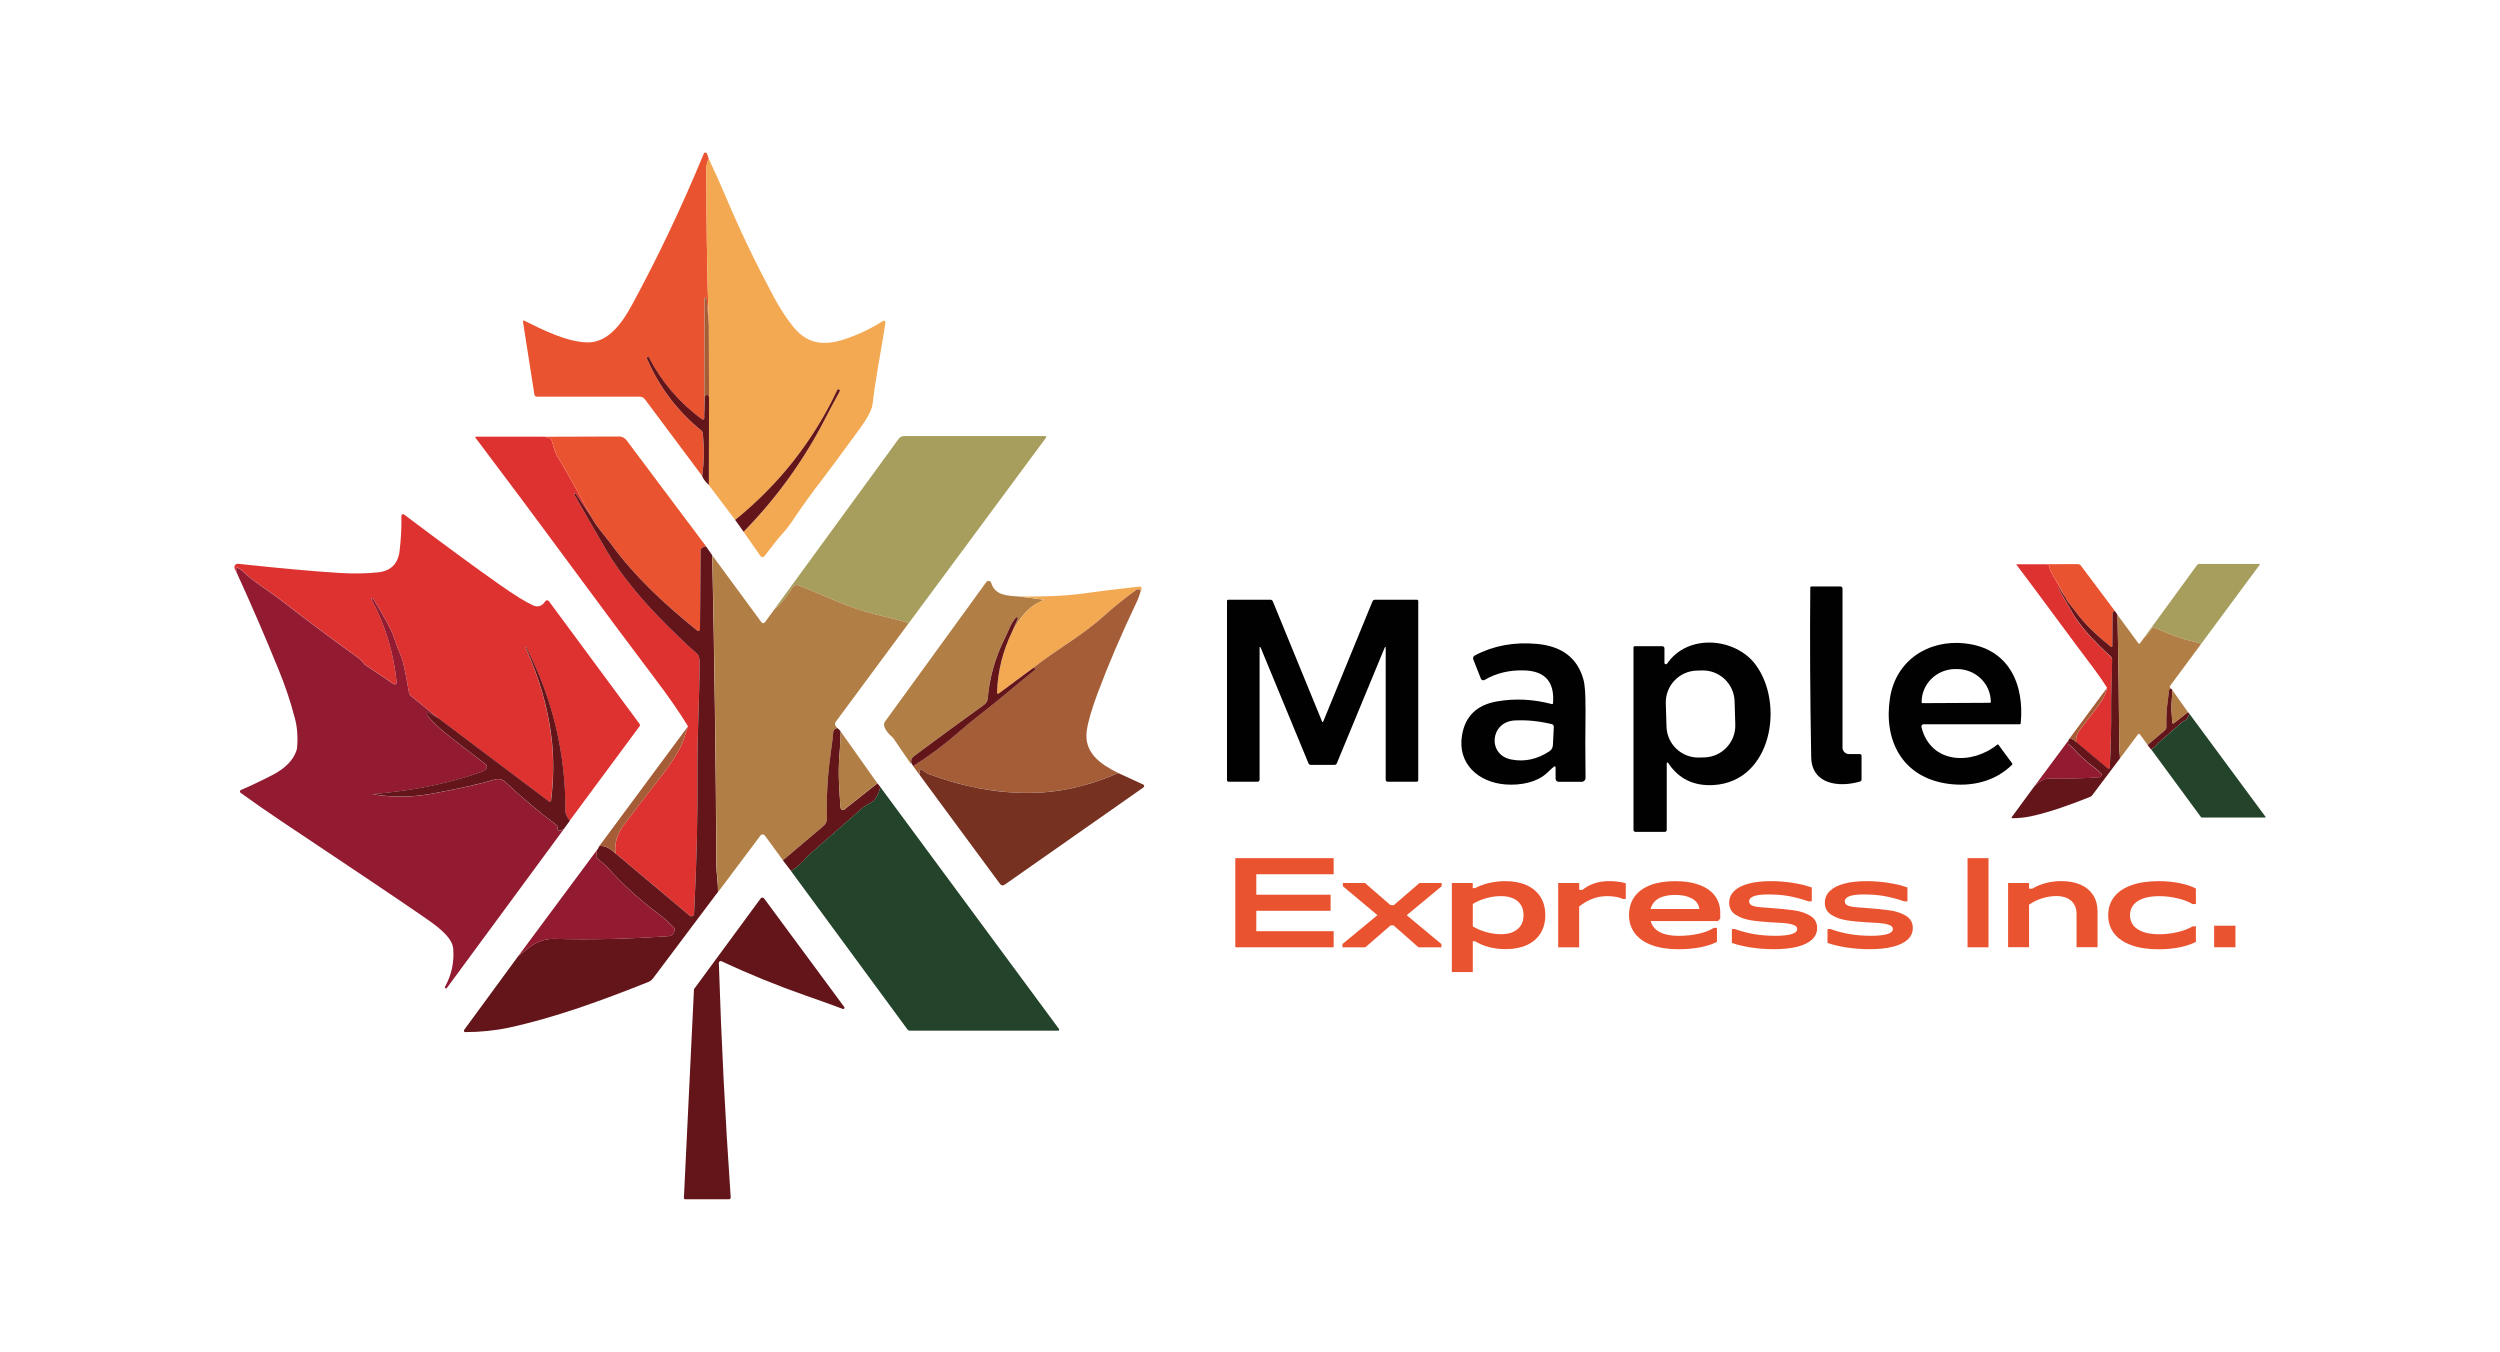 <?xml version="1.0" encoding="UTF-8"?>
<svg id="Layer_1" data-name="Layer 1" xmlns="http://www.w3.org/2000/svg" xmlns:xlink="http://www.w3.org/1999/xlink" viewBox="0 0 500 270.35">
  <defs>
    <style>
      .cls-1 {
        fill: #010101;
      }

      .cls-2 {
        fill: #23432a;
      }

      .cls-3 {
        fill: #921b31;
      }

      .cls-4 {
        fill: none;
      }

      .cls-5 {
        fill: #b17f46;
      }

      .cls-6 {
        fill: #763121;
      }

      .cls-7 {
        fill: #a55d37;
      }

      .cls-8 {
        fill: #63151a;
      }

      .cls-9 {
        fill: #f3a952;
      }

      .cls-10 {
        fill: #a79e5d;
      }

      .cls-11 {
        clip-path: url(#clippath);
      }

      .cls-12 {
        fill: #de3230;
      }

      .cls-13 {
        fill: #ea532f;
      }
    </style>
    <clipPath id="clippath">
      <path class="cls-4" d="M140.42,95.17c.14.51.59,1.13,1.34,1.84l5.27,6.97,1.69,2.38,3.4,4.86c.15.21.44.26.66.11.04-.03.08-.06.11-.1,1.75-2.29,2.9-3.73,3.46-4.34.79-.86,1.54-1.81,2.23-2.85,1.76-2.65,3.84-5.53,6.25-8.65.93-1.2,3.4-4.54,7.4-10.03.95-1.31,2.16-3.28,2.29-4.48.62-5.5,1.76-10.9,2.58-16.36.03-.18-.1-.34-.27-.37-.07-.01-.15,0-.22.04-1.7,1.06-3.31,1.91-4.82,2.56-4.83,2.07-9.38,3.26-13.13-1.4-1.4-1.74-2.73-3.8-4.01-6.19-3.62-6.81-6.44-12.67-9.42-19.67-1.11-2.6-2.26-5.18-3.46-7.73l-.34-1.02c-.06-.18-.25-.28-.44-.23-.1.03-.18.11-.22.2-4.37,10.59-9.17,20.68-14.37,30.27-1.79,3.3-4.65,7.63-9,7.49-4.07-.14-8.62-2.4-12.57-4.36-.08-.04-.18,0-.22.07-.02.03-.02.07-.01.1l2.29,14.61c.04.24.25.42.49.42h20.58c.4,0,.79.19,1.03.52l11.44,15.32ZM154.73,122.05l-1.76,2.39c-.14.19-.41.23-.6.09-.04-.03-.07-.06-.09-.09l-9.82-13.36-1.22-1.78-15.92-21.24c-.35-.47-.91-.75-1.5-.75l-15.26.05h-13.4c-.06,0-.11.05-.11.11,0,.02,0,.04.02.06,6.11,8.1,12.19,16.25,18.24,24.46,7.12,9.66,13.01,17.57,17.67,23.73,2.69,3.55,4.89,6.74,6.62,9.55l-17.74,23.96c-.13.35-.29.62-.47.82l-15.77,21.25-10.77,14.7c-.09.13-.06.3.07.39.05.03.1.05.16.05,2.87.01,6.03-.31,8.68-.88,9.3-2.01,18.62-5.43,27.92-9.14.38-.15.71-.4.95-.72l13-17.31,8.46-11.29c.18-.25.53-.3.77-.12.05.03.09.08.12.12l3.61,4.95,1.64,2.14,23.27,31.66c.13.17.33.28.55.28h29.63c.11,0,.2-.09.2-.21,0-.04-.01-.08-.04-.12l-35.76-48.43-.58-.73-7.35-10.37c-.15-.23-.36-.45-.64-.67-.22-.21-.38-.41-.46-.62-.08-.21-.03-.44.16-.7,4.87-6.55,9.72-13.12,14.56-19.69l27.44-37.09c.07-.09.05-.21-.03-.28-.04-.03-.08-.04-.13-.04h-28.21c-.43,0-.84.21-1.1.56l-25,34.28ZM47.37,114.54c2.92,6.41,5.71,12.87,8.38,19.39,1.32,3.24,2.41,6.47,3.25,9.71.49,1.85.63,3.85.42,6-.02.14-.05.27-.09.41-.65,1.97-2.28,3.63-4.89,4.97-2.25,1.15-4.33,2.14-6.24,2.96-.16.07-.24.26-.17.42.02.05.06.1.11.13,2.6,1.89,5.28,3.76,8.04,5.6,13.32,8.88,22.73,15.21,28.25,18.99,2.62,1.8,6.02,4.14,6.23,6.56.23,2.71-.32,5.26-1.64,7.65-.05.08-.02.2.06.25l.12.09s.11.02.14-.03l23.39-31.78,1.23-1.68,13.98-18.89c.11-.14.11-.34,0-.48l-18.12-24.53c-.15-.2-.44-.25-.64-.1-.04.03-.08.07-.11.12-.65.98-1.47,1.24-2.44.8-1.5-.68-3.71-2.05-6.65-4.12-4.85-3.42-11.23-8.1-19.13-14.04-.15-.11-.36-.09-.47.06-.05.06-.07.14-.07.22.05,2.41-.07,4.77-.37,7.06-.33,2.54-1.76,3.95-4.3,4.22-2.33.25-4.91.29-7.74.12-5.04-.31-11.79-.92-20.24-1.83-.37-.04-.71.23-.75.59-.03.24.13.63.47,1.17ZM182.24,152.43c-.03.11.1.37.39.79l1.29,1.76,16.11,21.84c.2.28.59.34.87.14l27.8-19.48c.15-.1.19-.31.08-.46-.03-.05-.08-.09-.14-.12l-5.01-2.3c-3.49-1.74-6.93-4.02-6.27-8.51.25-1.76.97-4.23,2.16-7.43,2.1-5.63,4.73-11.78,7.91-18.46.23-.48.48-1.17.74-2.07.21-.19.24-.4.09-.65-.07-.12-.2-.18-.34-.17-4.15.46-8.29.97-12.42,1.53-2.58.35-6.44.5-11.56.47-2.24-.18-4.92-.11-5.7-2.76-.09-.29-.39-.45-.68-.37-.11.03-.21.1-.28.2l-20.26,27.9c-.2.27-.26.63-.16.95.23.77.79,1.51,1.67,2.23.05.04.09.08.13.14l3.45,5.05s.07.04.1.02c.01,0,.02-.02.02-.03.02-.06.03-.13.02-.22Z"/>
    </clipPath>
  </defs>
  <g>
    <g>
      <g class="cls-11">
        <g>
          <path class="cls-4" d="M141.76,31.77c-.31.57-.47,1.12-.47,1.66-.04,10.61.12,21.22.47,31.82" vector-effect="non-scaling-stroke"/>
          <path class="cls-4" d="M141.76,65.24l-.42-5.64s-.04-.08-.09-.08h-.19c-.09,0-.16.07-.16.16l-.06,23.54" vector-effect="non-scaling-stroke"/>
          <path class="cls-4" d="M140.84,83.22c.02.21.01.38-.02.49-.04.15-.2.23-.34.19-.03,0-.06-.02-.09-.04-4.52-3.32-8.07-7.47-10.65-12.46-.03-.06-.11-.08-.17-.05,0,0,0,0,0,0l-.16.11c-.06.04-.09.12-.06.19,2.48,5.75,6.12,10.58,10.93,14.47.14.12.23.28.25.47.35,2.85.31,5.71-.11,8.57" vector-effect="non-scaling-stroke"/>
          <path class="cls-4" d="M148.72,106.36c6.59-6.74,12.02-14.27,16.29-22.57.93-1.82,1.91-3.66,2.93-5.51.07-.13.02-.3-.11-.37,0,0,0,0,0,0h-.01c-.14-.07-.3-.02-.37.12,0,0,0,0,0,0-4.83,10.2-11.63,18.86-20.41,25.96" vector-effect="non-scaling-stroke"/>
          <path class="cls-4" d="M141.76,97.01l.04-17.66" vector-effect="non-scaling-stroke"/>
          <path class="cls-4" d="M141.8,79.35l-.05-14.11" vector-effect="non-scaling-stroke"/>
          <path class="cls-4" d="M141.8,79.35c-.08-.18-.18-.3-.31-.35-.2-.07-.41.03-.48.22-.01.04-.02.08-.02.12-.04,1.26-.09,2.55-.15,3.88" vector-effect="non-scaling-stroke"/>
          <path class="cls-4" d="M181.75,124.62c-2.9-.94-5.86-1.46-8.78-2.33-4.6-1.37-8.89-3.53-13.34-5.23-.42-.16-.89,0-1.11.39-.97,1.67-2.24,3.21-3.79,4.6" vector-effect="non-scaling-stroke"/>
          <path class="cls-4" d="M167.49,145.62c-.28.06-.51.19-.68.4-.08.1-.13.21-.14.34-.06.77-.25,2.34-.58,4.71-.59,4.18-.81,8.38-.68,12.58.02.58-.23,1.13-.67,1.51l-8.15,6.9" vector-effect="non-scaling-stroke"/>
          <path class="cls-4" d="M168.12,146.28c-.02,1.51-.09,3.01-.22,4.49-.34,3.91-.05,7.16.2,10.76.02.26.24.46.51.44.1,0,.19-.04.27-.1l6.59-5.22" vector-effect="non-scaling-stroke"/>
          <path class="cls-4" d="M176.06,157.39c-.12.77-.49,1.62-1.1,2.53-.14.21-.34.39-.56.51l-1.28.7c-.17.09-.33.21-.48.34l-11.03,9.68s-.07.07-.11.11c-.96,1.21-2.05,2.19-3.28,2.95" vector-effect="non-scaling-stroke"/>
          <path class="cls-4" d="M142.45,111.07c.44,20.81.72,41.52.83,62.12.01,1.57.35,3.43.33,5.19" vector-effect="non-scaling-stroke"/>
          <path class="cls-4" d="M103.61,191.3c2.3-1.84,4.04-3.61,7.43-3.51,7.01.21,14.6.03,22.75-.55.59-.04.97-.44,1.16-1.2.04-.18,0-.36-.13-.49-.62-.64-1.89-1.86-2.8-2.53-3.97-2.92-7.49-6.11-10.55-9.58-.18-.2-.85-.78-2.03-1.75-.14-.12-.22-.3-.19-.49l.14-1.14" vector-effect="non-scaling-stroke"/>
          <path class="cls-4" d="M119.85,169.23c.98-.15,2.06.34,3.26,1.47" vector-effect="non-scaling-stroke"/>
          <path class="cls-4" d="M141.23,109.29c-.55.09-.89.28-1.04.56-.04.08-.06.16-.06.25l-.12,15.75c0,.19-.15.34-.34.34-.08,0-.16-.03-.22-.08-6.17-4.99-12.46-10.66-17.31-17.43-.07-.1-.75-.96-2.04-2.57-.68-.86-1.29-1.76-1.84-2.72" vector-effect="non-scaling-stroke"/>
          <path class="cls-4" d="M108.55,87.35c.53,0,1,.11,1.43.32.17.08.3.23.35.41.43,1.56.76,2.53,1,2.92,2.41,4.07,4.72,8.2,6.93,12.39" vector-effect="non-scaling-stroke"/>
          <path class="cls-4" d="M118.25,103.39l-3.17-4.75s-.05-.04-.08-.02c0,0,0,0,0,0l-.15.11s-.05.08-.02.12c1.92,3.42,4.08,7.17,6.46,11.24,2.77,4.73,6.9,9.82,12.4,15.27,2.5,2.48,4.4,4.27,5.7,5.37.35.3.53.85.52,1.66-.03,7.93-.5,14.97-.44,21.98.09,8.77-.14,18.22-.67,28.36-.01.29-.26.52-.55.51-.12,0-.23-.05-.32-.12l-14.83-12.44" vector-effect="non-scaling-stroke"/>
          <path class="cls-4" d="M123.11,170.7c-.26-1.98.31-3.92,1.73-5.8,2.96-3.93,5.36-7.04,7.19-9.34,1.8-2.27,4.21-5.86,4.76-7.77.35-1.22.62-2.06.81-2.52" vector-effect="non-scaling-stroke"/>
          <path class="cls-4" d="M113.94,164.19c-.58-.88-.87-1.51-.87-1.9.06-11.61-2.56-22.57-7.85-32.86-.02-.04-.06-.05-.1-.04,0,0,0,0,0,0-.04.02-.05.06-.04.09,0,0,0,0,0,0,2.72,5.97,4.45,11.94,5.18,17.91.51,4.09.48,8.32-.07,12.68-.02.15-.15.26-.3.25-.05,0-.1-.03-.14-.06l-22.09-16.62" vector-effect="non-scaling-stroke"/>
          <path class="cls-4" d="M87.67,143.65l-5.46-4.46c-.22-.17-.36-.42-.41-.7-.66-3.87-1.15-6.17-1.46-6.9-.57-1.3-1.09-2.7-1.57-4.19-.43-1.32-1.81-3.88-4.14-7.69-.06-.09-.18-.12-.28-.07,0,0,0,0,0,0h0c-.07.04-.09.13-.05.2,2.76,5.16,4.45,10.7,5.04,16.59.02.21-.13.4-.35.43-.09,0-.18-.01-.26-.07l-5.72-3.85c-.05-.04-.1-.08-.14-.13-.37-.51-.85-.99-1.44-1.41-4.87-3.5-10-7.33-15.4-11.5-2.45-1.9-5.63-3.74-7.79-5.96-.05-.05-.18-.11-.39-.2-.1-.04-.19-.1-.28-.18-.07-.07-.19-.06-.26,0-.03.03-.04.07-.05.11-.02.26.02.55.1.86" vector-effect="non-scaling-stroke"/>
          <path class="cls-4" d="M87.67,143.65l-1.84-1.04c-.15-.08-.34-.02-.42.13-.06.11-.05.24.03.34,1,1.23,2.28,2.47,3.84,3.71,1.98,1.57,4.59,3.59,7.84,6.07.3.22.35.65.13.94-.02.02-.04.05-.06.07-.22.22-.58.41-1.08.59-7.08,2.48-14.11,3.73-21.67,4.38t0,0c3.95.68,7.88.66,11.79-.06,5.65-1.04,9.92-2,12.79-2.87.75-.23,1.47-.03,2.16.61,3.33,3.11,6.67,5.92,10.02,8.42.19.14.31.37.31.61v.25c0,.2.16.36.36.36.04,0,.08,0,.12-.02l.72-.25" vector-effect="non-scaling-stroke"/>
          <path class="cls-4" d="M203.93,119.31l4.97.64M208.9,119.95c-3.09,1.23-4.62,3.15-6.48,6.39" vector-effect="non-scaling-stroke"/>
          <path class="cls-4" d="M202.42,126.34l1.13-2.58c.05-.11,0-.25-.11-.3-.09-.04-.21-.02-.27.06-.53.62-.98,1.36-1.34,2.22-.31.71-.63,1.42-.97,2.11-1.85,3.72-2.95,7.66-3.32,11.8-.05.52-.32,1-.74,1.31-5,3.61-9.65,7.01-13.95,10.22-.5.37-.7.79-.61,1.25" vector-effect="non-scaling-stroke"/>
          <path class="cls-4" d="M228.17,118.13c-.15-.2-.35-.29-.6-.28-.08,0-.17.03-.24.08-2.3,1.65-4.54,3.45-6.72,5.41-4.24,3.81-9.43,6.63-13.98,10.24" vector-effect="non-scaling-stroke"/>
          <path class="cls-4" d="M206.63,133.58l-6.89,5.11c-.09.07-.23.05-.3-.04-.03-.04-.05-.09-.04-.14.15-4.28,1.16-8.34,3.02-12.18" vector-effect="non-scaling-stroke"/>
          <path class="cls-4" d="M223.63,154.6c-5.91,2.63-11.88,3.95-17.9,3.98-6.6.02-13.31-1.25-20.13-3.83-.03-.01-.06-.03-.09-.05l-1.23-.81c-.11-.07-.25-.04-.33.07-.02.04-.04.08-.04.13v.89" vector-effect="non-scaling-stroke"/>
          <path class="cls-4" d="M182.63,153.22c3.16-1.98,6.19-4.23,9.07-6.75,1.39-1.22,2.86-2.43,4.41-3.63,3.77-2.92,6.98-5.74,10.86-8.85.09-.07.1-.2.03-.29-.03-.04-.08-.06-.13-.07l-.25-.04" vector-effect="non-scaling-stroke"/>
        </g>
      </g>
      <path class="cls-13" d="M141.76,31.77c-.31.57-.47,1.12-.47,1.66-.04,10.61.12,21.22.47,31.82l-.42-5.64s-.04-.08-.09-.08h-.19c-.09,0-.16.07-.16.16l-.06,23.54c.02.21.01.38-.02.49-.04.15-.2.23-.34.19-.03,0-.06-.02-.09-.04-4.52-3.32-8.07-7.47-10.65-12.46-.03-.06-.11-.08-.17-.05,0,0,0,0,0,0l-.16.11c-.06.04-.09.12-.06.19,2.48,5.75,6.12,10.58,10.93,14.47.14.12.23.28.25.47.35,2.85.31,5.71-.11,8.57l-11.44-15.32c-.24-.33-.63-.52-1.03-.52h-20.58c-.25,0-.46-.18-.49-.42l-2.29-14.61c-.02-.09.04-.18.13-.19.03,0,.07,0,.1.01,3.94,1.96,8.49,4.22,12.57,4.36,4.35.14,7.21-4.19,9-7.49,5.21-9.59,10-19.68,14.37-30.27.07-.18.27-.26.45-.19.1.04.17.12.2.22l.34,1.02Z"/>
      <path class="cls-9" d="M148.72,106.36c6.59-6.74,12.02-14.27,16.29-22.57.93-1.82,1.91-3.66,2.93-5.51.07-.13.02-.3-.11-.37,0,0,0,0,0,0h-.01c-.14-.07-.3-.02-.37.12,0,0,0,0,0,0-4.83,10.2-11.63,18.86-20.41,25.96l-5.27-6.97.04-17.66-.05-14.11c-.35-10.6-.5-21.21-.47-31.82,0-.53.16-1.09.47-1.66,1.2,2.55,2.36,5.13,3.46,7.73,2.97,7,5.8,12.86,9.42,19.67,1.27,2.39,2.61,4.45,4.01,6.19,3.75,4.66,8.3,3.46,13.13,1.4,1.52-.65,3.12-1.5,4.82-2.56.15-.09.35-.04.45.11.04.06.05.14.04.22-.82,5.47-1.96,10.87-2.58,16.36-.14,1.2-1.34,3.18-2.29,4.48-4,5.49-6.47,8.83-7.4,10.03-2.41,3.11-4.49,6-6.25,8.65-.69,1.04-1.43,1.99-2.23,2.85-.56.61-1.71,2.06-3.46,4.34-.16.21-.46.25-.67.09-.04-.03-.07-.06-.1-.1l-3.4-4.86Z"/>
      <path class="cls-7" d="M141.76,65.24l.05,14.11c-.08-.18-.18-.3-.31-.35-.2-.07-.41.03-.48.22-.01.04-.02.08-.02.12-.04,1.26-.09,2.55-.15,3.88l.06-23.54c0-.09.07-.16.16-.16h.19s.09.04.09.08l.42,5.64Z"/>
      <path class="cls-8" d="M140.84,83.22c.05-1.33.1-2.63.15-3.88,0-.21.18-.37.39-.36.04,0,.08,0,.12.02.13.05.23.17.31.35l-.04,17.66c-.75-.72-1.2-1.33-1.34-1.84.42-2.86.45-5.71.11-8.57-.02-.18-.11-.35-.25-.47-4.81-3.9-8.46-8.72-10.93-14.47-.03-.07,0-.15.06-.19l.16-.11c.06-.04.13-.02.17.04,0,0,0,0,0,0,2.58,4.99,6.13,9.14,10.65,12.46.12.09.3.06.39-.06.02-.03.03-.06.04-.09.03-.12.04-.28.02-.49Z"/>
      <path class="cls-8" d="M148.72,106.36l-1.69-2.38c8.78-7.1,15.59-15.76,20.41-25.96.07-.14.23-.2.37-.13,0,0,0,0,0,0h.01c.14.08.19.24.12.38,0,0,0,0,0,0-1.02,1.86-1.99,3.7-2.93,5.51-4.27,8.31-9.7,15.83-16.29,22.57Z"/>
      <path class="cls-10" d="M181.75,124.62c-2.9-.94-5.86-1.46-8.78-2.33-4.6-1.37-8.89-3.53-13.34-5.23-.42-.16-.89,0-1.11.39-.97,1.67-2.24,3.21-3.79,4.6l25-34.28c.26-.35.66-.56,1.1-.56h28.21c.11,0,.2.09.2.2,0,.05-.01.09-.04.13l-27.44,37.09Z"/>
      <path class="cls-12" d="M108.55,87.35c.53,0,1,.11,1.43.32.17.08.3.23.35.41.43,1.56.76,2.53,1,2.92,2.41,4.07,4.72,8.2,6.93,12.39l-3.17-4.75s-.05-.04-.08-.02c0,0,0,0,0,0l-.15.11s-.05.08-.02.12c1.92,3.42,4.08,7.17,6.46,11.24,2.77,4.73,6.9,9.82,12.4,15.27,2.5,2.48,4.4,4.27,5.7,5.37.35.3.53.85.52,1.66-.03,7.93-.5,14.97-.44,21.98.09,8.77-.14,18.22-.67,28.36-.01.29-.26.52-.55.51-.12,0-.23-.05-.32-.12l-14.83-12.44c-.26-1.98.31-3.92,1.73-5.8,2.96-3.93,5.36-7.04,7.19-9.34,1.8-2.27,4.21-5.86,4.76-7.77.35-1.22.62-2.06.81-2.52-1.72-2.82-3.93-6-6.62-9.55-4.65-6.15-10.54-14.06-17.67-23.73-6.04-8.2-12.12-16.36-18.24-24.46-.04-.05-.02-.12.03-.16.02-.01.04-.02.06-.02h13.4Z"/>
      <path class="cls-13" d="M141.23,109.29c-.55.09-.89.28-1.04.56-.04.08-.06.16-.06.25l-.12,15.75c0,.19-.15.34-.34.34-.08,0-.16-.03-.22-.08-6.17-4.99-12.46-10.66-17.31-17.43-.07-.1-.75-.96-2.04-2.57-.68-.86-1.29-1.76-1.84-2.72-2.21-4.19-4.52-8.32-6.93-12.39-.23-.39-.56-1.36-1-2.92-.05-.18-.18-.33-.35-.41-.42-.2-.9-.31-1.43-.32l15.26-.05c.59,0,1.14.28,1.5.75l15.92,21.24Z"/>
      <path class="cls-8" d="M118.25,103.39c.55.96,1.16,1.87,1.84,2.72,1.28,1.61,1.96,2.47,2.04,2.57,4.85,6.76,11.14,12.44,17.31,17.43.15.12.36.1.48-.05.05-.06.08-.14.08-.22l.12-15.75c0-.09.02-.18.06-.25.15-.28.5-.47,1.04-.56l1.22,1.78c.44,20.81.72,41.52.83,62.12.01,1.57.35,3.43.33,5.19l-13,17.31c-.24.32-.57.57-.95.72-9.3,3.71-18.63,7.13-27.92,9.14-2.66.57-5.81.89-8.68.88-.15,0-.28-.13-.27-.28,0-.06.02-.11.05-.16l10.77-14.7c2.3-1.84,4.04-3.61,7.43-3.51,7.01.21,14.6.03,22.75-.55.59-.04.97-.44,1.16-1.2.04-.18,0-.36-.13-.49-.62-.64-1.89-1.86-2.8-2.53-3.97-2.92-7.49-6.11-10.55-9.58-.18-.2-.85-.78-2.03-1.75-.14-.12-.22-.3-.19-.49l.14-1.14c.18-.2.34-.48.47-.82.98-.15,2.06.34,3.26,1.47l14.83,12.44c.22.19.56.16.75-.06.08-.09.12-.2.12-.32.53-10.14.75-19.6.67-28.36-.06-7,.41-14.04.44-21.98,0-.81-.17-1.36-.52-1.66-1.3-1.1-3.19-2.89-5.7-5.37-5.5-5.45-9.63-10.54-12.4-15.27-2.38-4.07-4.54-7.82-6.46-11.24-.03-.04-.02-.1.02-.12l.15-.11s.06-.02.08,0c0,0,0,0,0,0l3.17,4.75Z"/>
      <path class="cls-12" d="M113.94,164.19c-.58-.88-.87-1.51-.87-1.9.06-11.61-2.56-22.57-7.85-32.86-.02-.04-.06-.05-.1-.04,0,0,0,0,0,0-.04.02-.05.06-.04.09,0,0,0,0,0,0,2.72,5.97,4.45,11.94,5.18,17.91.51,4.09.48,8.32-.07,12.68-.02.15-.15.26-.3.25-.05,0-.1-.03-.14-.06l-22.09-16.62-5.46-4.46c-.22-.17-.36-.42-.41-.7-.66-3.87-1.15-6.17-1.46-6.9-.57-1.3-1.09-2.7-1.57-4.19-.43-1.32-1.81-3.88-4.14-7.69-.06-.09-.18-.12-.28-.07,0,0,0,0,0,0h0c-.07.04-.09.13-.05.2,2.76,5.16,4.45,10.7,5.04,16.59.02.21-.13.4-.35.43-.09,0-.18-.01-.26-.07l-5.72-3.85c-.05-.04-.1-.08-.14-.13-.37-.51-.85-.99-1.44-1.41-4.87-3.5-10-7.33-15.4-11.5-2.45-1.9-5.63-3.74-7.79-5.96-.05-.05-.18-.11-.39-.2-.1-.04-.19-.1-.28-.18-.07-.07-.19-.06-.26,0-.03.03-.04.07-.05.11-.02.26.02.55.1.86-.35-.53-.5-.92-.47-1.17.05-.37.38-.63.75-.59,8.45.91,15.2,1.52,20.24,1.83,2.83.17,5.41.13,7.74-.12,2.54-.27,3.97-1.68,4.3-4.22.29-2.3.41-4.65.37-7.06,0-.19.14-.34.32-.35.08,0,.16.02.22.07,7.9,5.95,14.28,10.63,19.13,14.04,2.94,2.07,5.15,3.44,6.65,4.12.98.44,1.79.18,2.44-.8.14-.21.42-.27.63-.13.04.03.08.07.12.11l18.12,24.53c.11.14.11.34,0,.48l-13.98,18.89Z"/>
      <path class="cls-5" d="M154.73,122.05c1.55-1.39,2.81-2.93,3.79-4.6.22-.38.7-.55,1.11-.39,4.45,1.7,8.74,3.86,13.34,5.23,2.92.87,5.87,1.38,8.78,2.33-4.84,6.57-9.7,13.13-14.56,19.69-.19.26-.24.49-.16.7.08.2.24.41.46.62-.28.06-.51.19-.68.4-.08.1-.13.21-.14.34-.06.77-.25,2.34-.58,4.71-.59,4.18-.81,8.38-.68,12.58.02.58-.23,1.13-.67,1.51l-8.15,6.9-3.61-4.95c-.18-.25-.52-.31-.77-.13-.05.03-.09.07-.12.12l-8.46,11.29c.02-1.76-.32-3.62-.33-5.19-.11-20.6-.39-41.31-.83-62.12l9.82,13.36c.14.19.41.23.6.09.04-.03.07-.06.09-.09l1.76-2.39Z"/>
      <path class="cls-3" d="M87.67,143.65l-1.84-1.04c-.15-.08-.34-.02-.42.13-.06.11-.05.24.03.34,1,1.23,2.28,2.47,3.84,3.71,1.98,1.57,4.59,3.59,7.84,6.07.3.22.35.65.13.94-.02.02-.04.05-.06.07-.22.22-.58.41-1.08.59-7.08,2.48-14.11,3.73-21.67,4.38t0,0c3.95.68,7.88.66,11.79-.06,5.65-1.04,9.92-2,12.79-2.87.75-.23,1.47-.03,2.16.61,3.33,3.11,6.67,5.92,10.02,8.42.19.14.31.37.31.61v.25c0,.2.16.36.36.36.04,0,.08,0,.12-.02l.72-.25-23.39,31.78s-.1.06-.14.03l-.12-.09c-.08-.06-.11-.17-.06-.25,1.32-2.39,1.87-4.94,1.64-7.65-.21-2.43-3.61-4.77-6.23-6.56-5.52-3.79-14.94-10.12-28.25-18.99-2.76-1.85-5.45-3.71-8.04-5.6-.14-.1-.17-.3-.07-.45.03-.05.08-.08.13-.11,1.91-.82,3.99-1.8,6.24-2.96,2.61-1.34,4.24-2.99,4.89-4.97.04-.13.07-.27.09-.41.21-2.14.07-4.14-.42-6-.84-3.24-1.93-6.48-3.25-9.71-2.66-6.52-5.45-12.99-8.38-19.39-.08-.31-.12-.6-.1-.86,0-.1.1-.17.2-.17.04,0,.08.02.11.05.09.08.18.14.28.18.21.09.34.15.39.2,2.17,2.21,5.34,4.06,7.79,5.96,5.4,4.17,10.54,8.01,15.4,11.5.59.43,1.07.9,1.44,1.41.04.05.08.09.14.13l5.72,3.85c.18.12.42.08.54-.1.05-.08.08-.17.07-.26-.6-5.9-2.28-11.43-5.04-16.59-.04-.07-.02-.16.05-.2h0c.09-.06.22-.03.28.06,0,0,0,0,0,0,2.33,3.81,3.71,6.38,4.14,7.69.48,1.49,1.01,2.89,1.57,4.19.31.73.8,3.03,1.46,6.9.05.27.19.52.41.7l5.46,4.46Z"/>
      <path class="cls-5" d="M203.93,119.31l4.97.64M208.9,119.95c-3.09,1.23-4.62,3.15-6.48,6.39l1.13-2.58c.05-.11,0-.25-.11-.3-.09-.04-.21-.02-.27.06-.53.62-.98,1.36-1.34,2.22-.31.71-.63,1.42-.97,2.11-1.85,3.72-2.95,7.66-3.32,11.8-.05.52-.32,1-.74,1.31-5,3.61-9.65,7.01-13.95,10.22-.5.37-.7.79-.61,1.25,0,.09,0,.16-.02.22-.01.04-.05.06-.09.04-.01,0-.02-.01-.03-.02l-3.45-5.05c-.04-.05-.08-.1-.13-.14-.88-.72-1.44-1.46-1.67-2.23-.1-.33-.04-.68.16-.95l20.26-27.9c.18-.24.52-.3.77-.12.1.07.17.17.2.28.78,2.65,3.46,2.57,5.7,2.76l4.97.64Z"/>
      <path class="cls-1" d="M362.23,117.29h5.86c.22,0,.41.18.41.41h0v31.81c0,.72.58,1.3,1.3,1.3h2.16c.19,0,.35.16.35.35v4.74c0,.19-.13.35-.31.41-4.23,1.24-9.67.56-9.76-4.89-.22-12.21-.28-23.52-.18-33.94,0-.1.08-.18.18-.18Z"/>
      <path class="cls-9" d="M228.17,118.13c-.15-.2-.35-.29-.6-.28-.08,0-.17.03-.24.08-2.3,1.65-4.54,3.45-6.72,5.41-4.24,3.81-9.43,6.63-13.98,10.24l-6.89,5.11c-.09.07-.23.05-.3-.04-.03-.04-.05-.09-.04-.14.15-4.28,1.16-8.34,3.02-12.18,1.86-3.23,3.39-5.16,6.48-6.39M208.9,119.95l-4.97-.64c5.13.03,8.98-.13,11.56-.47,4.13-.56,8.27-1.07,12.42-1.53.14-.01.27.05.34.17.15.24.12.46-.09.65l-19.27,1.81Z"/>
      <path class="cls-7" d="M228.17,118.13c-.27.9-.51,1.59-.74,2.07-3.18,6.68-5.81,12.83-7.91,18.46-1.19,3.2-1.91,5.68-2.16,7.43-.65,4.49,2.78,6.77,6.27,8.51-5.91,2.63-11.88,3.95-17.9,3.98-6.6.02-13.31-1.25-20.13-3.83-.03-.01-.06-.03-.09-.05l-1.23-.81c-.11-.07-.25-.04-.33.07-.02.04-.04.08-.04.13v.89l-1.29-1.76c3.16-1.98,6.19-4.23,9.07-6.75,1.39-1.22,2.86-2.43,4.41-3.63,3.77-2.92,6.98-5.74,10.86-8.85.09-.07.1-.2.03-.29-.03-.04-.08-.06-.13-.07l-.25-.04c4.56-3.61,9.75-6.43,13.98-10.24,2.18-1.96,4.41-3.76,6.72-5.41.07-.05.15-.08.24-.08.25-.01.45.08.6.28Z"/>
      <path class="cls-1" d="M264.53,144.41s.04,0,.06-.01c0,0,.03-.04.06-.1l9.84-24.01c.08-.2.27-.34.49-.34h8.42c.14,0,.25.12.25.26h0v35.83c0,.17-.14.31-.31.31h-5.81c-.22,0-.39-.17-.39-.39h0v-26.48c0-.05-.05-.09-.1-.08-.03,0-.06.02-.07.05l-9.61,23.22c-.07.17-.24.29-.42.3h-4.82c-.19-.01-.35-.13-.42-.3l-9.6-23.23s-.08-.06-.13-.04c-.03.01-.05.04-.05.07v26.48c0,.21-.18.39-.4.39h-5.81c-.17,0-.31-.14-.31-.31h0v-35.83c0-.14.12-.26.26-.26h8.42c.21,0,.41.14.49.34l9.84,24.01c.02.06.05.1.06.1.02,0,.05.01.06.01Z"/>
      <path class="cls-8" d="M202.42,126.34c-1.86,3.84-2.87,7.9-3.02,12.18,0,.12.09.22.2.22.05,0,.1-.01.14-.04l6.89-5.11.25.04c.11.02.18.12.17.23,0,.05-.03.1-.07.13-3.88,3.12-7.09,5.93-10.86,8.85-1.56,1.21-3.03,2.42-4.41,3.63-2.89,2.52-5.91,4.77-9.07,6.75-.29-.42-.42-.68-.39-.79-.1-.46.1-.88.61-1.25,4.3-3.21,8.95-6.62,13.95-10.22.43-.31.7-.78.74-1.31.37-4.14,1.48-8.08,3.32-11.8.34-.69.67-1.39.97-2.11.37-.86.81-1.6,1.34-2.22.08-.1.22-.11.31-.03.08.06.11.18.06.27l-1.13,2.58Z"/>
      <path class="cls-1" d="M351.13,132.94c-4.03-5.4-13.54-6.31-17.71-.21-.05.08-.14.12-.24.12-.16,0-.29-.13-.29-.29v-2.9c0-.23-.19-.42-.42-.42h-5.5c-.15,0-.27.12-.27.27v36.49c0,.21.16.37.37.37h5.91c.2,0,.37-.16.37-.37v-13.35s.02-.09.06-.12c.06-.05.16-.04.21.04,2.1,3.2,5.14,4.68,9.12,4.44,11.64-.72,14.19-16.29,8.38-24.07ZM340.88,151.48l-1.05.03c-3.51.09-6.43-2.67-6.53-6.18l-.14-4.68c-.09-3.51,2.67-6.43,6.18-6.53l1.05-.03c3.51-.1,6.43,2.67,6.53,6.17l.14,4.69c.09,3.51-2.67,6.43-6.18,6.53Z"/>
      <path class="cls-1" d="M393.05,128.68c-7.43-.82-13.88,3.43-15.05,10.9-1.33,8.49,2.44,15.85,11.48,17.16,4.71.68,9.5-.39,12.93-3.79.08-.08.08-.19.02-.28l-2.75-3.73s0,0,0,0c-.05-.07-.15-.08-.22-.02-5.05,4.1-13.33,3.94-15.17-3.51,0-.04-.01-.07-.01-.11,0-.25.2-.45.45-.45h19.22c.1,0,.18-.07.19-.16.79-8.02-2.5-15.05-11.09-16ZM398.15,140.44c0,.06-.05.12-.12.12l-13.58.07c-.06,0-.12-.05-.12-.12v-.09c-.02-3.63,2.99-6.59,6.72-6.61h.32c3.73-.02,6.77,2.9,6.79,6.54v.09Z"/>
      <path class="cls-1" d="M317.09,141.52c.03-2.69-.11-4.58-.42-5.68-1.2-4.25-4.29-6.6-9.25-7.06-4.57-.42-8.72.34-12.46,2.31-.29.15-.42.49-.3.8l1.51,3.83s.02.05.04.08c.15.25.48.34.73.18,2.27-1.35,4.91-1.99,7.92-1.9,4.18.13,6.1,2.33,5.74,6.59,0,0,0,.02,0,.02-.02.09-.12.15-.22.13-3.73-.99-7.4-1.17-11.02-.53-3.99.7-6.31,2.95-6.95,6.73-.97,5.77,3.32,9.46,8.68,9.87,2.98.23,6.34-.39,8.42-2.4.65-.64,1.1-1.04,1.33-1.19.03-.02.06-.03.1-.04.1,0,.18.08.18.18v2.29c0,.35.28.63.63.63h4.61c.42,0,.75-.35.75-.76-.06-4.43-.06-9.12,0-14.09ZM310.57,149.08c-.02.46-.26.88-.64,1.14-2.43,1.64-4.99,2.2-7.68,1.68-4.84-.94-4.22-7.58.72-7.81,2.43-.12,4.88.13,7.38.74.25.05.42.28.41.54l-.18,3.7Z"/>
      <path class="cls-8" d="M113.94,164.19l-1.23,1.68-.72.25c-.19.07-.39-.03-.46-.22-.01-.04-.02-.08-.02-.12v-.25c0-.24-.11-.46-.31-.61-3.35-2.5-6.69-5.3-10.02-8.42-.69-.64-1.41-.84-2.16-.61-2.88.87-7.14,1.83-12.79,2.87-3.91.72-7.84.74-11.79.06t0,0c7.56-.65,14.59-1.9,21.67-4.38.51-.18.87-.37,1.08-.59.26-.26.26-.69,0-.95-.02-.02-.04-.04-.07-.06-3.25-2.47-5.86-4.5-7.84-6.07-1.56-1.24-2.84-2.48-3.84-3.71-.1-.14-.08-.33.06-.44.1-.07.23-.09.34-.03l1.84,1.04,22.09,16.62c.12.1.29.08.39-.04.03-.04.05-.09.06-.14.55-4.37.58-8.59.07-12.68-.73-5.97-2.46-11.93-5.18-17.91-.02-.04,0-.08.03-.09,0,0,0,0,0,0,.03-.02.08,0,.1.03,0,0,0,0,0,0,5.29,10.29,7.91,21.25,7.85,32.86,0,.39.28,1.03.87,1.9Z"/>
      <path class="cls-7" d="M123.11,170.7c-1.19-1.13-2.28-1.62-3.26-1.47l17.74-23.96c-.19.46-.46,1.3-.81,2.52-.55,1.91-2.96,5.5-4.76,7.77-1.83,2.3-4.23,5.42-7.19,9.34-1.42,1.88-2,3.81-1.73,5.8Z"/>
      <path class="cls-8" d="M167.49,145.62c.28.21.49.43.64.67-.02,1.51-.09,3.01-.22,4.49-.34,3.91-.05,7.16.2,10.76.02.26.24.46.51.44.1,0,.19-.04.27-.1l6.59-5.22.58.73c-.12.77-.49,1.62-1.1,2.53-.14.21-.34.39-.56.51l-1.28.7c-.17.09-.33.21-.48.34l-11.03,9.68s-.07.07-.11.11c-.96,1.21-2.05,2.19-3.28,2.95l-1.64-2.14,8.15-6.9c.44-.38.69-.93.67-1.51-.13-4.21.1-8.4.68-12.58.33-2.36.52-3.93.58-4.71,0-.12.06-.24.14-.34.18-.21.4-.34.68-.4Z"/>
      <path class="cls-5" d="M168.12,146.28l7.35,10.37-6.59,5.22c-.21.16-.51.13-.68-.08-.06-.08-.09-.17-.1-.26-.25-3.61-.54-6.86-.2-10.76.13-1.48.2-2.98.22-4.49Z"/>
      <path class="cls-6" d="M223.63,154.6l5.01,2.3c.17.08.24.28.17.44-.02.05-.06.1-.11.14l-27.8,19.48c-.28.2-.66.13-.87-.14l-16.11-21.84v-.89c0-.13.11-.23.24-.23.05,0,.09.01.13.04l1.23.81s.06.04.09.05c6.82,2.58,13.53,3.86,20.13,3.83,6.02-.02,11.98-1.35,17.9-3.98Z"/>
      <path class="cls-2" d="M158.21,174.2c1.22-.76,2.31-1.74,3.28-2.95.03-.04.07-.08.11-.11l11.03-9.68c.15-.13.31-.25.48-.34l1.28-.7c.22-.12.42-.29.56-.51.62-.91.98-1.75,1.1-2.53l35.76,48.43c.07.09.05.22-.04.29-.03.02-.07.04-.12.04h-29.63c-.22,0-.42-.1-.55-.28l-23.27-31.66Z"/>
      <path class="cls-3" d="M119.38,170.05l-.14,1.14c-.02.19.05.37.19.49,1.18.97,1.86,1.55,2.03,1.75,3.06,3.47,6.58,6.67,10.55,9.58.91.68,2.19,1.89,2.8,2.53.13.13.17.32.13.49-.19.76-.58,1.16-1.16,1.2-8.15.58-15.74.77-22.75.55-3.39-.1-5.13,1.67-7.43,3.51l15.77-21.25Z"/>
      <path class="cls-8" d="M168.85,201.41c.08.11.05.27-.06.35-.07.05-.15.06-.23.03-1.37-.53-3.86-1.43-7.46-2.69-5.74-2.01-11.34-4.29-16.78-6.85-.19-.09-.42-.01-.51.18-.03.06-.04.12-.04.18.47,15.17,1.26,30.79,2.37,46.87.01.19-.13.36-.32.37,0,0-.02,0-.02,0h-8.77c-.14,0-.25-.11-.25-.25,0,0,0-.01,0-.02l2.01-41.64c0-.08.03-.15.08-.21l13.25-18.03c.14-.2.41-.24.61-.1.04.03.07.06.1.1l16.03,21.71Z"/>
    </g>
    <g>
      <path class="cls-10" d="M440.26,128.74c-1.24-.4-2.5-.62-3.74-.99-1.96-.58-3.79-1.51-5.69-2.23-.18-.07-.38,0-.48.17-.42.71-.95,1.37-1.62,1.96l10.67-14.63c.11-.15.28-.24.47-.24h12.03s.09.04.09.08c0,.02,0,.04-.02.05l-11.71,15.82Z"/>
      <path class="cls-12" d="M409.03,112.84c.22,0,.43.05.61.14.07.04.13.1.15.18.18.67.33,1.08.42,1.25,1.03,1.74,2.01,3.5,2.96,5.29l-1.35-2.03s-.02-.02-.03,0c0,0,0,0,0,0l-.06.05s-.02.03-.01.05c.82,1.46,1.74,3.06,2.76,4.8,1.18,2.02,2.94,4.19,5.29,6.52,1.07,1.06,1.88,1.82,2.43,2.29.15.13.23.36.22.71-.01,3.39-.21,6.39-.19,9.38.04,3.74-.06,7.77-.28,12.1,0,.12-.11.22-.24.22-.05,0-.1-.02-.14-.05l-6.33-5.31c-.11-.85.13-1.67.74-2.47,1.26-1.68,2.29-3,3.07-3.99.77-.97,1.8-2.5,2.03-3.32.15-.52.26-.88.34-1.08-.74-1.2-1.68-2.56-2.82-4.08-1.99-2.63-4.5-6-7.54-10.12-2.58-3.5-5.17-6.98-7.78-10.44-.02-.02-.01-.05.01-.07,0,0,.02,0,.03,0h5.72Z"/>
      <path class="cls-13" d="M422.98,122.2c-.23.04-.38.12-.44.24-.02.03-.03.07-.03.11l-.05,6.72c0,.08-.06.15-.14.15-.03,0-.07-.01-.09-.03-2.63-2.13-5.32-4.55-7.39-7.43-.03-.04-.32-.41-.87-1.1-.29-.37-.55-.75-.79-1.16-.94-1.79-1.93-3.55-2.96-5.29-.1-.17-.24-.58-.42-1.25-.02-.08-.07-.14-.15-.18-.18-.09-.38-.13-.61-.14l6.51-.02c.25,0,.49.12.64.32l6.79,9.06Z"/>
      <path class="cls-8" d="M413.17,119.69c.23.41.5.8.79,1.16.55.69.84,1.05.87,1.1,2.07,2.89,4.75,5.31,7.39,7.43.06.05.15.04.21-.02.02-.03.03-.06.03-.09l.05-6.72s0-.08.03-.11c.06-.12.21-.2.44-.24l.52.76c.19,8.88.31,17.72.35,26.51,0,.67.15,1.46.14,2.21l-5.55,7.38c-.1.14-.24.24-.4.31-3.97,1.58-7.95,3.04-11.91,3.9-1.13.24-2.48.38-3.7.37-.07,0-.12-.05-.12-.12,0-.02,0-.05.02-.07l4.6-6.27c.98-.79,1.72-1.54,3.17-1.5,2.99.09,6.23.01,9.71-.24.25-.02.41-.19.5-.51.02-.08,0-.15-.06-.21-.26-.27-.81-.79-1.2-1.08-1.69-1.24-3.19-2.61-4.5-4.09-.08-.09-.36-.33-.87-.75-.06-.05-.09-.13-.08-.21l.06-.49c.08-.09.15-.2.2-.35.42-.06.88.14,1.39.63l6.33,5.31c.1.08.24.07.32-.03.03-.04.05-.09.05-.14.23-4.33.32-8.36.28-12.1-.03-2.99.17-5.99.19-9.38,0-.35-.07-.58-.22-.71-.55-.47-1.36-1.23-2.43-2.29-2.35-2.33-4.11-4.5-5.29-6.52-1.02-1.74-1.94-3.34-2.76-4.8-.01-.02,0-.04.01-.05l.06-.05s.03,0,.04,0c0,0,0,0,0,0l1.35,2.03Z"/>
      <path class="cls-5" d="M428.73,127.65c.66-.59,1.2-1.25,1.62-1.96.1-.16.3-.23.48-.17,1.9.73,3.73,1.65,5.69,2.23,1.25.37,2.51.59,3.74.99-2.07,2.8-4.14,5.6-6.21,8.4-.08.11-.1.21-.07.3.04.09.1.18.2.26-.12.03-.22.08-.29.17-.03.04-.05.09-.06.14-.03.33-.11,1-.25,2.01-.25,1.78-.35,3.57-.29,5.37,0,.25-.1.48-.29.64l-3.48,2.95-1.54-2.11c-.08-.11-.22-.13-.33-.05-.02.01-.04.03-.05.05l-3.61,4.82c.01-.75-.14-1.55-.14-2.21-.05-8.79-.17-17.62-.35-26.51l4.19,5.7c.06.08.17.1.26.04.02-.01.03-.02.04-.04l.75-1.02Z"/>
      <path class="cls-7" d="M415.24,148.4c-.51-.48-.97-.69-1.39-.63l7.57-10.22c-.08.2-.2.56-.34,1.08-.23.82-1.26,2.35-2.03,3.32-.78.98-1.8,2.31-3.07,3.99-.6.8-.85,1.63-.74,2.47Z"/>
      <path class="cls-8" d="M434.18,137.7c.12.09.21.19.27.28,0,.65-.04,1.28-.09,1.92-.14,1.67-.02,3.05.09,4.59,0,.11.1.2.22.19.04,0,.08-.02.11-.04l2.81-2.23.25.31c-.05.33-.21.69-.47,1.08-.06.09-.14.17-.24.22l-.55.3c-.07.04-.14.09-.21.15l-4.71,4.13s-.03.03-.05.05c-.41.51-.88.93-1.4,1.26l-.7-.91,3.48-2.95c.19-.16.29-.4.29-.64-.06-1.79.04-3.58.29-5.37.14-1.01.22-1.68.25-2.01,0-.05.02-.1.06-.14.08-.09.17-.15.29-.17Z"/>
      <path class="cls-5" d="M434.45,137.99l3.14,4.43-2.81,2.23c-.09.07-.22.05-.29-.03-.03-.03-.04-.07-.04-.11-.11-1.54-.23-2.93-.09-4.59.06-.63.09-1.27.09-1.92Z"/>
      <path class="cls-2" d="M430.22,149.9c.52-.32.99-.74,1.4-1.26.01-.02.03-.03.05-.05l4.71-4.13c.06-.06.13-.11.21-.15l.55-.3c.1-.05.18-.13.24-.22.26-.39.42-.75.47-1.08l15.26,20.66s.02.09-.02.12c-.01.01-.03.02-.05.02h-12.64c-.09,0-.18-.04-.23-.12l-9.93-13.51Z"/>
      <path class="cls-3" d="M413.65,148.13l-.06.49c0,.08.02.16.08.21.5.41.79.66.87.75,1.31,1.48,2.81,2.84,4.5,4.09.39.29.93.81,1.2,1.08.05.06.07.14.06.21-.08.32-.25.49-.5.51-3.48.25-6.71.33-9.71.24-1.45-.04-2.19.71-3.17,1.5l6.73-9.07Z"/>
    </g>
  </g>
  <g>
    <path class="cls-13" d="M251.26,174.85v4.09h14.86v3.22h-14.86v4.08h15.47v3.22h-19.67v-17.83h19.67v3.22h-15.47Z"/>
    <path class="cls-13" d="M268.49,188.81l7-5.78-6.91-5.78v-.65h4.41l5.11,4.43h.66l5.14-4.43h4.43v.65l-6.99,5.79,6.94,5.77v.65h-4.59l-4.97-4.38h-.61l-5.04,4.38h-4.58v-.65Z"/>
    <path class="cls-13" d="M290.36,176.6h4.19v1.03h.46c.86-.46,1.81-.8,2.84-1.04s2.1-.36,3.21-.36c1.64,0,3.06.27,4.26.81,1.2.54,2.12,1.32,2.77,2.34.65,1.02.97,2.23.97,3.64s-.32,2.63-.96,3.65c-.64,1.02-1.56,1.81-2.75,2.35-1.19.54-2.6.81-4.22.81-1.17,0-2.27-.14-3.31-.41s-1.98-.66-2.8-1.17h-.46v6.17h-4.19v-17.83ZM302.63,186.38c.67-.3,1.19-.74,1.55-1.31.36-.57.53-1.25.53-2.05s-.18-1.47-.54-2.04c-.36-.57-.88-1.01-1.56-1.31-.68-.3-1.49-.45-2.42-.45s-1.92.14-2.91.41-1.89.66-2.72,1.16v4.49c.8.48,1.71.86,2.7,1.14s1.98.42,2.95.42,1.74-.15,2.42-.45Z"/>
    <path class="cls-13" d="M311.65,176.6h4.19v1.38h.63c.72-.57,1.53-1.01,2.41-1.31s1.89-.45,3.01-.45c.55,0,1.12.04,1.73.12.61.08,1.12.18,1.54.32v3.12h-.65c-.27-.17-.7-.3-1.28-.4-.58-.1-1.16-.16-1.74-.16-1.07,0-2.07.18-2.99.53-.92.35-1.81.87-2.67,1.55v8.16h-4.19v-12.86Z"/>
    <path class="cls-13" d="M339.88,176.98c1.35.5,2.38,1.23,3.1,2.18.71.95,1.07,2.09,1.07,3.41v1.14l-.46.51h-13.45c.27.97.87,1.7,1.81,2.2.94.5,2.18.75,3.72.75,1.4,0,2.72-.13,3.97-.4,1.24-.27,2.29-.66,3.13-1.19h.62v2.79c-.87.46-1.98.83-3.33,1.09s-2.8.39-4.34.39c-2.06,0-3.84-.27-5.33-.81-1.49-.54-2.63-1.33-3.41-2.36s-1.18-2.25-1.18-3.67.37-2.63,1.09-3.65c.73-1.02,1.79-1.79,3.17-2.33,1.38-.53,3.04-.8,4.97-.8s3.5.25,4.85.75ZM339.88,181.8c-.14-.94-.64-1.64-1.51-2.11s-1.98-.71-3.33-.71-2.48.24-3.31.71c-.83.47-1.37,1.18-1.61,2.11h9.76Z"/>
    <path class="cls-13" d="M350.27,189.51c-1.46-.22-2.76-.53-3.9-.93v-2.77h.62c1.24.45,2.51.79,3.81,1.01s2.74.34,4.3.34c1.36,0,2.42-.11,3.19-.33.77-.22,1.15-.56,1.15-1.03,0-.33-.2-.58-.59-.76-.39-.17-.87-.29-1.44-.36-.56-.07-1.32-.12-2.26-.17l-.8-.04c-1.65-.09-3.06-.23-4.22-.42-1.16-.19-2.17-.56-3.02-1.11s-1.27-1.35-1.27-2.39c0-.92.33-1.7,1-2.35.66-.65,1.62-1.14,2.87-1.47,1.25-.34,2.75-.5,4.49-.5,1.45,0,2.89.11,4.33.34,1.43.22,2.71.53,3.83.93v2.77h-.65c-1.43-.49-2.77-.84-4-1.06-1.23-.22-2.6-.32-4.1-.32-2.52,0-3.78.46-3.78,1.39,0,.32.15.57.44.74.29.17.68.29,1.16.35.48.06,1.19.13,2.14.19l.29.02c2.14.15,3.83.32,5.08.51,1.25.19,2.31.56,3.18,1.11.87.55,1.31,1.35,1.31,2.41,0,.9-.34,1.67-1.03,2.31-.69.63-1.68,1.11-2.98,1.44-1.3.32-2.85.48-4.66.48-1.53,0-3.02-.11-4.48-.33Z"/>
    <path class="cls-13" d="M369.4,189.51c-1.46-.22-2.76-.53-3.9-.93v-2.77h.62c1.24.45,2.51.79,3.81,1.01s2.74.34,4.3.34c1.36,0,2.42-.11,3.19-.33.77-.22,1.15-.56,1.15-1.03,0-.33-.2-.58-.59-.76-.39-.17-.87-.29-1.44-.36-.56-.07-1.32-.12-2.26-.17l-.8-.04c-1.65-.09-3.06-.23-4.22-.42-1.16-.19-2.17-.56-3.02-1.11s-1.27-1.35-1.27-2.39c0-.92.33-1.7,1-2.35.66-.65,1.62-1.14,2.87-1.47,1.25-.34,2.75-.5,4.49-.5,1.45,0,2.89.11,4.33.34,1.43.22,2.71.53,3.83.93v2.77h-.65c-1.43-.49-2.77-.84-4-1.06-1.23-.22-2.6-.32-4.1-.32-2.52,0-3.78.46-3.78,1.39,0,.32.15.57.44.74.29.17.68.29,1.16.35.48.06,1.19.13,2.14.19l.29.02c2.14.15,3.83.32,5.08.51,1.25.19,2.31.56,3.18,1.11.87.55,1.31,1.35,1.31,2.41,0,.9-.34,1.67-1.03,2.31-.69.63-1.68,1.11-2.98,1.44-1.3.32-2.85.48-4.66.48-1.53,0-3.02-.11-4.48-.33Z"/>
    <path class="cls-13" d="M393.51,189.46v-17.83h4.19v17.83h-4.19Z"/>
    <path class="cls-13" d="M401.62,176.6h4.19v1.14h.63c.83-.5,1.74-.87,2.74-1.13,1-.26,2.04-.39,3.11-.39,1.47,0,2.74.24,3.83.72,1.09.48,1.92,1.18,2.51,2.08.58.91.88,1.99.88,3.25v7.17h-4.2v-6.69c0-.74-.16-1.37-.49-1.9-.32-.53-.79-.94-1.39-1.22-.61-.28-1.32-.42-2.15-.42-.95,0-1.91.15-2.86.45-.95.3-1.82.73-2.61,1.27v8.51h-4.19v-12.86Z"/>
    <path class="cls-13" d="M426.29,189.04c-1.51-.54-2.67-1.32-3.46-2.34s-1.19-2.24-1.19-3.66.4-2.64,1.19-3.66,1.95-1.8,3.46-2.34c1.51-.54,3.31-.81,5.41-.81,1.48,0,2.88.13,4.2.39,1.31.26,2.41.62,3.28,1.09v3.11h-.65c-.83-.49-1.85-.88-3.06-1.16-1.21-.29-2.42-.43-3.64-.43s-2.29.15-3.16.45c-.87.3-1.53.74-1.99,1.31-.46.57-.68,1.25-.68,2.05s.23,1.48.68,2.05c.46.57,1.12,1,1.99,1.31.87.3,1.92.45,3.16.45s2.44-.14,3.65-.42,2.22-.67,3.05-1.16h.65v3.11c-.88.46-1.97.83-3.29,1.09-1.31.26-2.7.39-4.17.39-2.1,0-3.9-.27-5.42-.81Z"/>
    <path class="cls-13" d="M442.83,185.14h4.26v4.31h-4.26v-4.31Z"/>
  </g>
</svg>